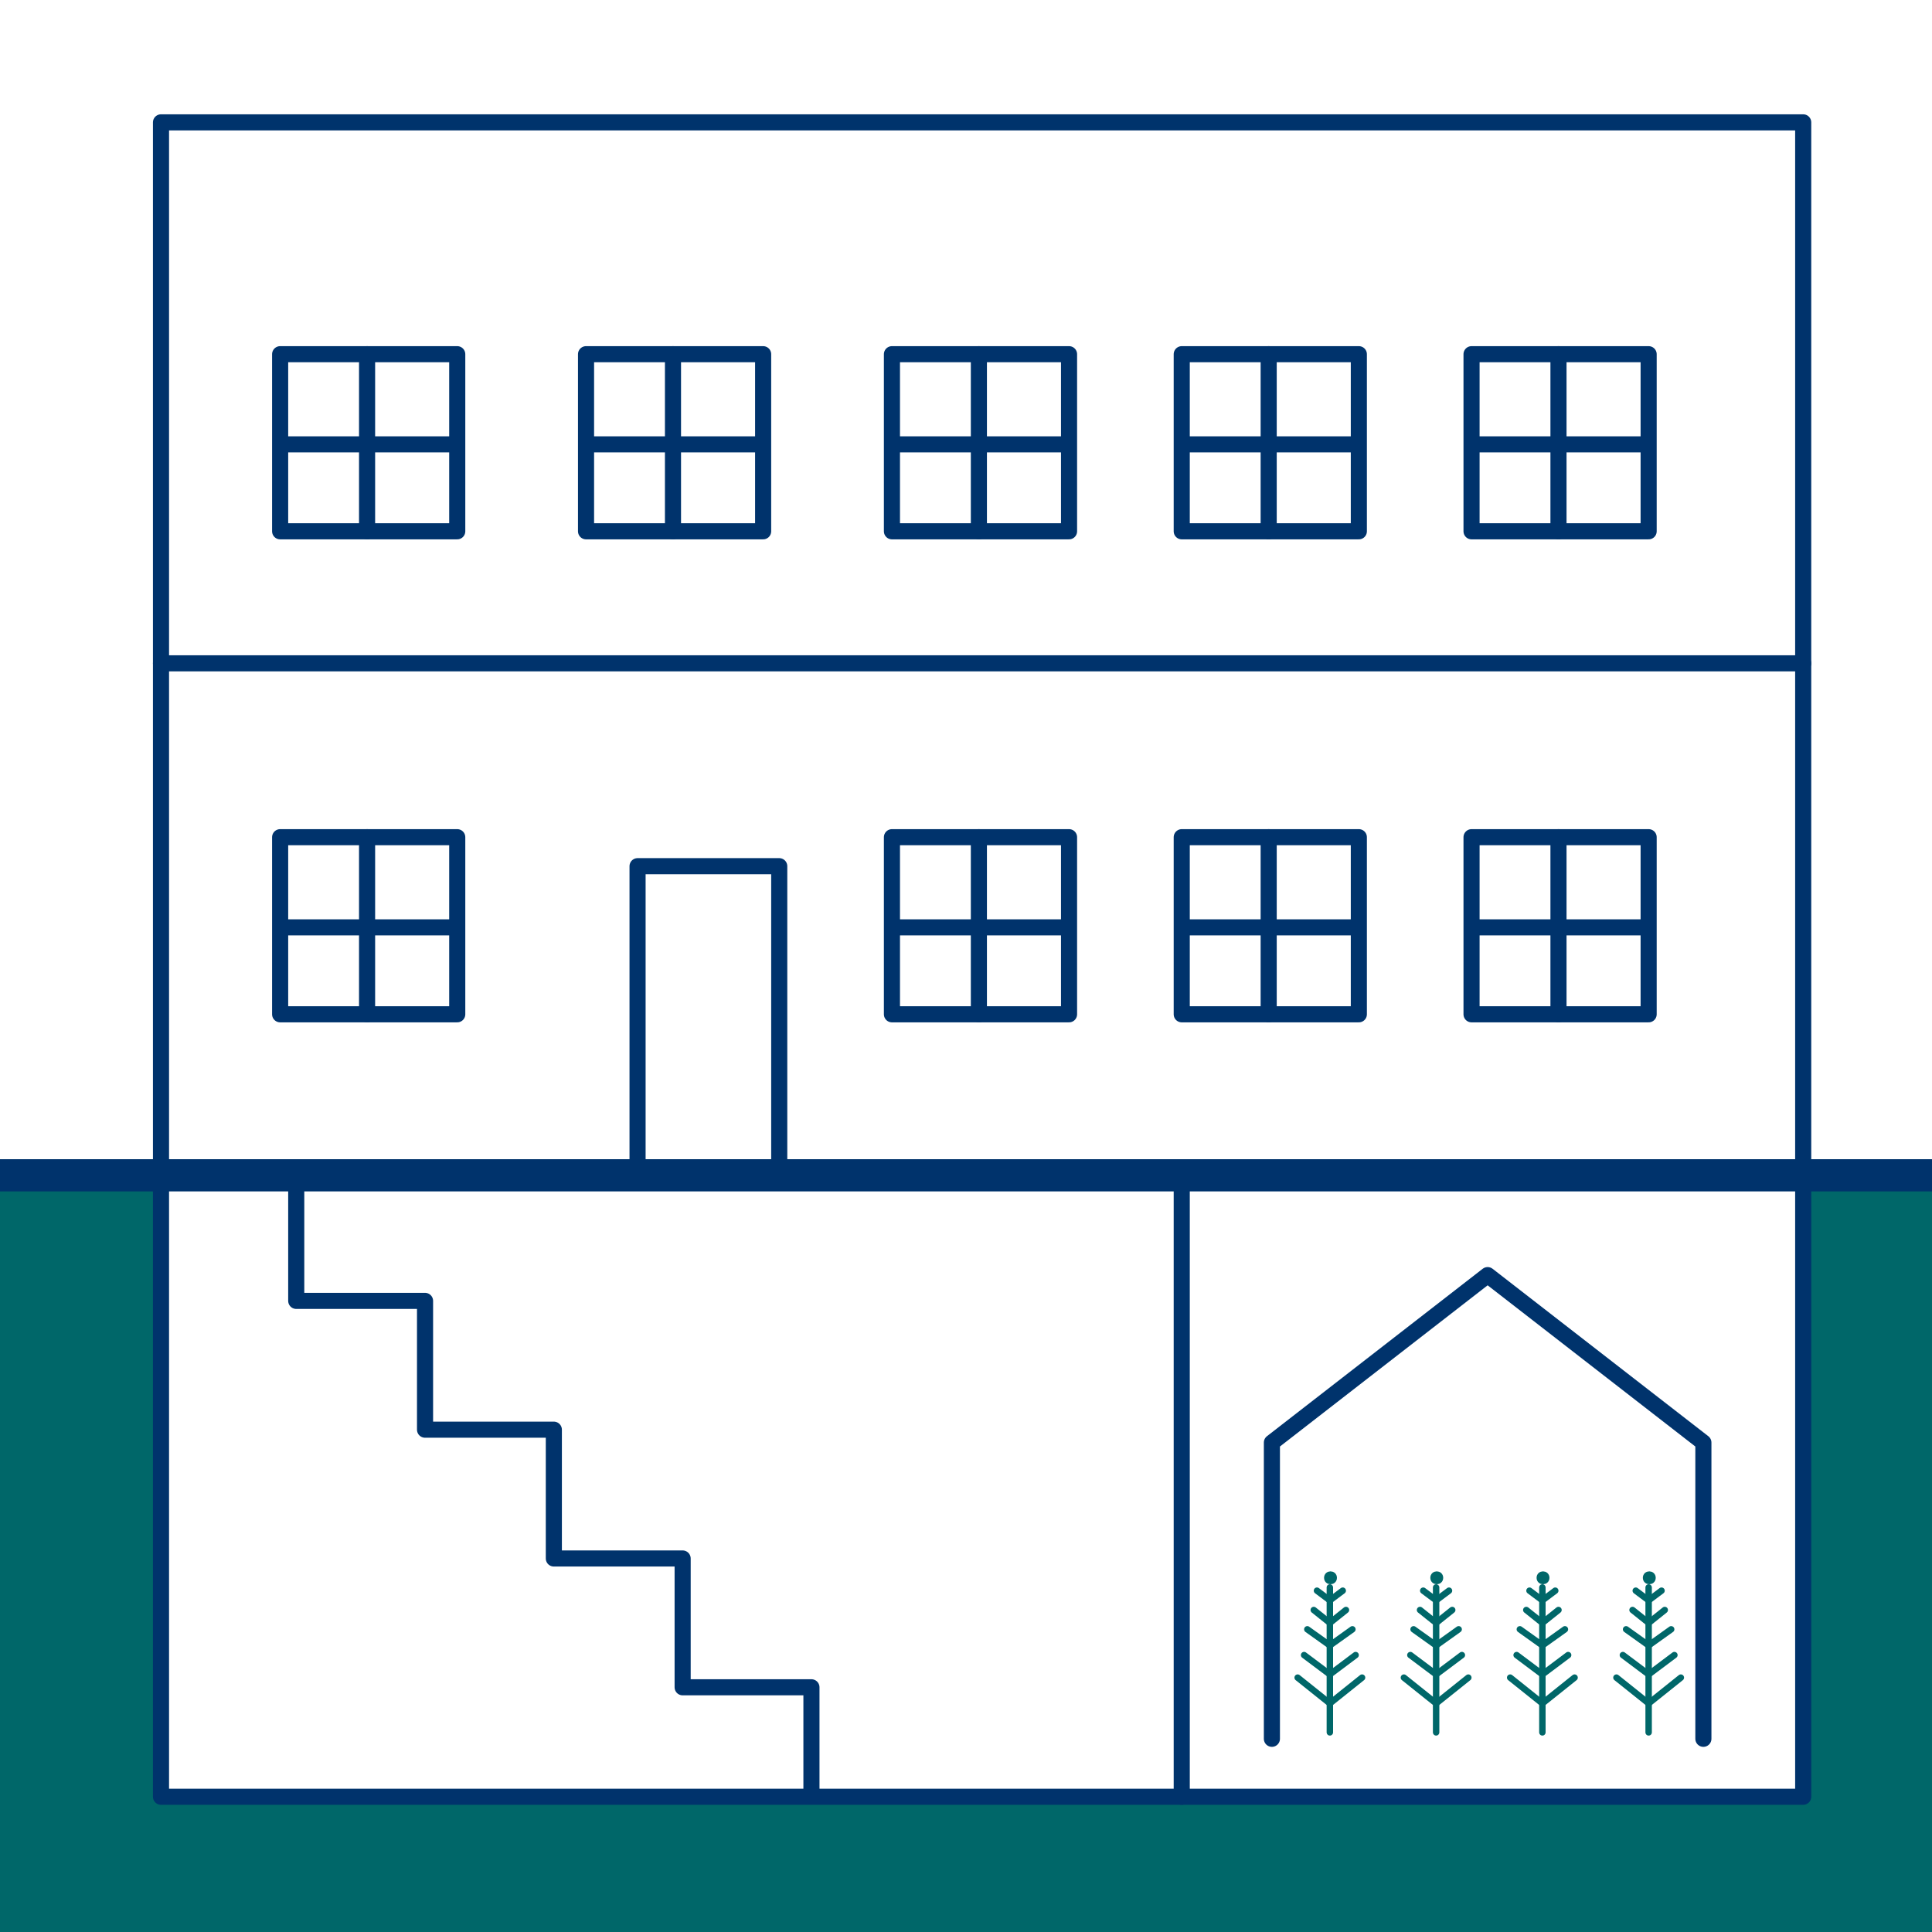 ﻿<?xml version="1.0" encoding="UTF-8" standalone="no"?><svg width="600" height="600" viewBox="0 0 600 600" version="1.1" xmlns="http://www.w3.org/2000/svg" xmlns:svg="http://www.w3.org/2000/svg" stroke-linecap="round" stroke-linejoin="round" stroke-width="5" stroke="#00336C" fill="none"><g  stroke="none" fill="rgb(0,103,105)"><rect width="52" height="235" x="0" y="365" /><rect width="545" height="45" x="50" y="558" /><rect width="45" height="235" x="560" y="365"/></g><path d="M 0,365 H 600" stroke-width="10" /><path d="m 50,38 0,520 510,0 0,-520 z" /><path d="M 50,206 H 560" /><path d="m 92,364 0,40 40,0 0,40 40,0 0,40 h 40 l 0,40 h 40 l 0,32" /><path d="m 367,363 0,195" /><path d="m 198,363 v -94 l 44,0 0,93" /><path d="m 87,260 0,55 55,0 0,-55 z" /><path d="m 114,260 0,55" /><path d="M 140,288 H 88" /><g  transform="translate(190,0)"><path d="m 87,260 0,55 55,0 0,-55 z" /><path d="m 114,260 0,55" /><path d="M 140,288 H 88" /></g><g  transform="translate(280,0)"><path d="m 87,260 0,55 55,0 0,-55 z" /><path d="m 114,260 0,55" /><path d="M 140,288 H 88" /></g><g  transform="translate(370,0)"><path d="m 87,260 0,55 55,0 0,-55 z" /><path d="m 114,260 0,55" /><path d="M 140,288 H 88" /></g><g  transform="translate(0,-150)"><path d="m 87,260 0,55 55,0 0,-55 z" /><path d="m 114,260 0,55" /><path d="M 140,288 H 88" /></g><g  transform="translate(95,-150)"><path d="m 87,260 0,55 55,0 0,-55 z" /><path d="m 114,260 0,55" /><path d="M 140,288 H 88" /></g><g  transform="translate(190,-150)"><path d="m 87,260 0,55 55,0 0,-55 z" /><path d="m 114,260 0,55" /><path d="M 140,288 H 88" /></g><g  transform="translate(280,-150)"><path d="m 87,260 0,55 55,0 0,-55 z" /><path d="m 114,260 0,55" /><path d="M 140,288 H 88" /></g><g  transform="translate(370,-150)"><path d="m 87,260 0,55 55,0 0,-55 z" /><path d="m 114,260 0,55" /><path d="M 140,288 H 88" /></g><path d="m 395,540 v -92 l 67,-52 67,52 v 92" /><g stroke-width="2" stroke="rgb(0,103,105)" ><circle cx="413.2" cy="490" r="1" /><path d="m 413,538 0,-45" /><path d="m 423,521 -10,8 -10,-8" /><path d="m 420,506 -7,5 -7,-5" /><path d="m 418,500 -5,4 -5,-4" /><path d="m 405,514 8,6 8,-6" /><path d="m 417,494 -4,3 -4,-3" /></g><g stroke-width="2" stroke="rgb(0,103,105)" transform="translate(33,0)"><circle cx="413.2" cy="490" r="1" /><path d="m 413,538 0,-45" /><path d="m 423,521 -10,8 -10,-8" /><path d="m 420,506 -7,5 -7,-5" /><path d="m 418,500 -5,4 -5,-4" /><path d="m 405,514 8,6 8,-6" /><path d="m 417,494 -4,3 -4,-3" /></g><g stroke-width="2" stroke="rgb(0,103,105)" transform="translate(66,0)"><circle cx="413.2" cy="490" r="1" /><path d="m 413,538 0,-45" /><path d="m 423,521 -10,8 -10,-8" /><path d="m 420,506 -7,5 -7,-5" /><path d="m 418,500 -5,4 -5,-4" /><path d="m 405,514 8,6 8,-6" /><path d="m 417,494 -4,3 -4,-3" /></g><g stroke-width="2" stroke="rgb(0,103,105)" transform="translate(99,0)"><circle cx="413.2" cy="490" r="1" /><path d="m 413,538 0,-45" /><path d="m 423,521 -10,8 -10,-8" /><path d="m 420,506 -7,5 -7,-5" /><path d="m 418,500 -5,4 -5,-4" /><path d="m 405,514 8,6 8,-6" /><path d="m 417,494 -4,3 -4,-3" /></g></svg>
